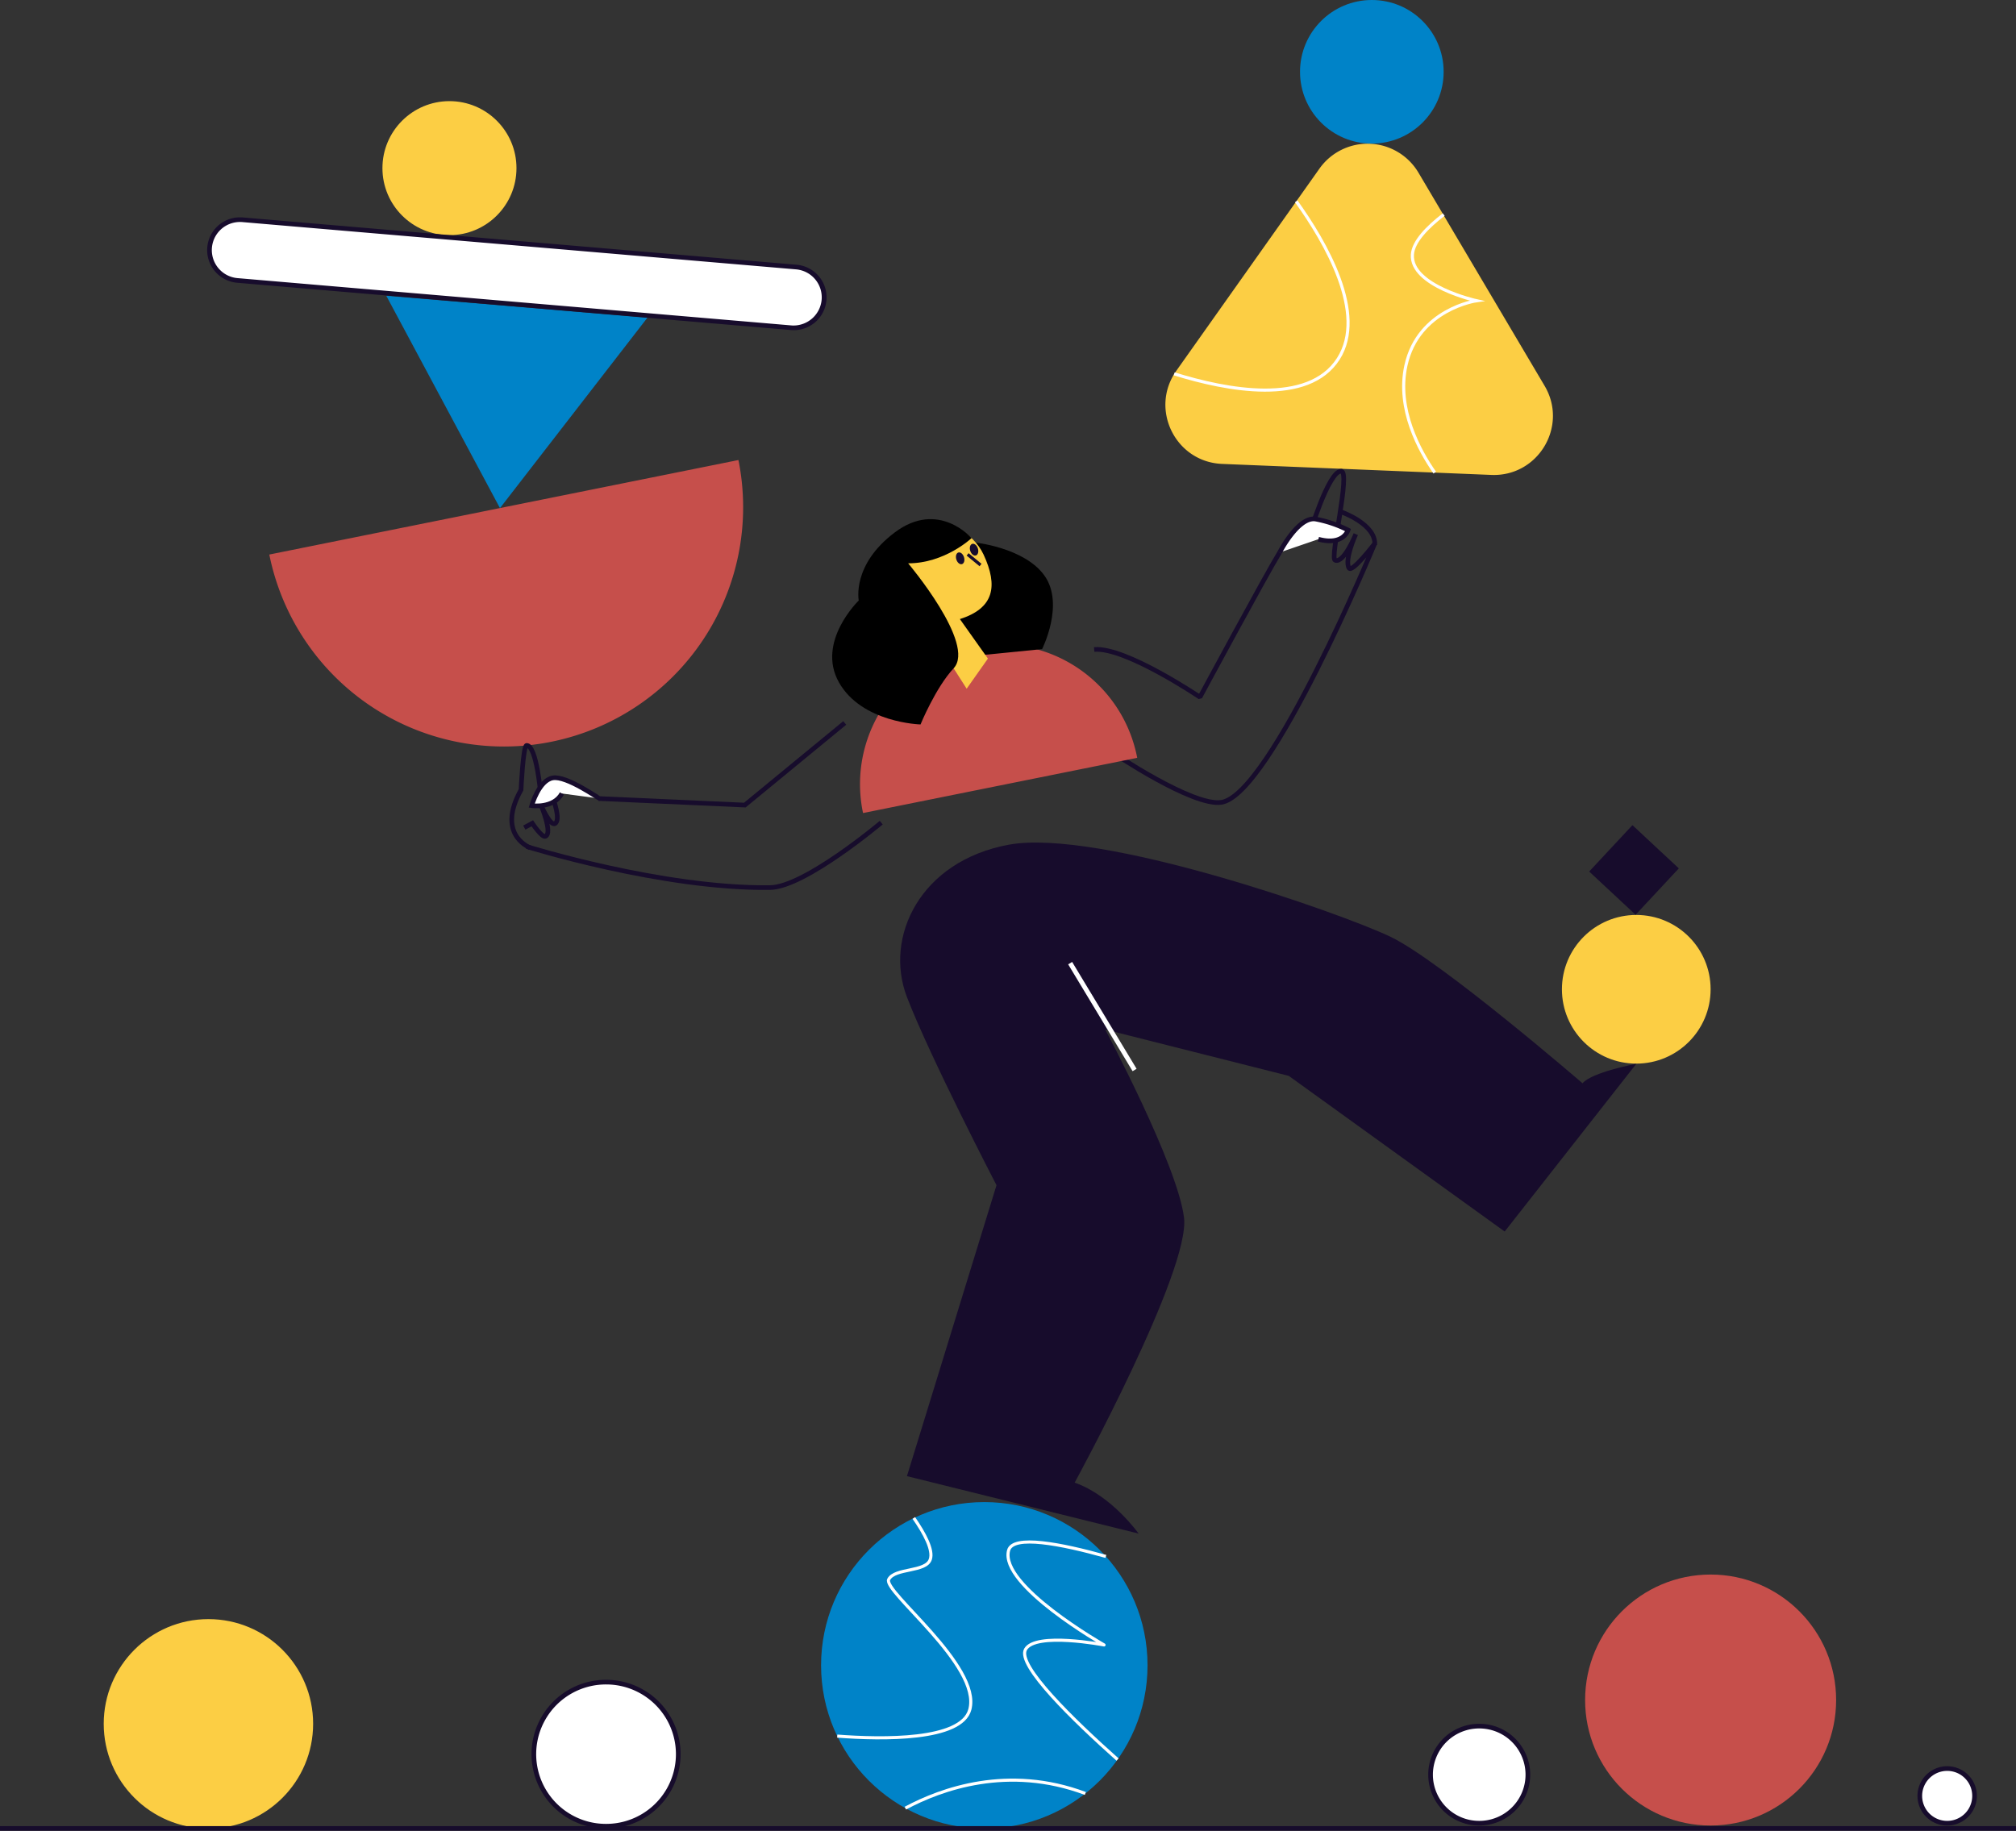 <svg id="Layer" xmlns="http://www.w3.org/2000/svg" viewBox="0 0 1301.04 1181.72"><rect x="0" y="0" width="1301.04" height="1181.72" fill="#333333" stroke="none"/><defs><style>.cls-1{fill:#0083c8;}.cls-10,.cls-11,.cls-2,.cls-3,.cls-5,.cls-9{fill:none;}.cls-11,.cls-2,.cls-3{stroke:#fff;}.cls-10,.cls-11,.cls-12,.cls-2,.cls-9{stroke-miterlimit:10;}.cls-2,.cls-3,.cls-9{stroke-width:2px;}.cls-3{stroke-linejoin:round;}.cls-4{fill:#fcce44;}.cls-10,.cls-12,.cls-5,.cls-9{stroke:#170c2c;}.cls-5{stroke-linejoin:bevel;}.cls-10,.cls-11,.cls-12,.cls-5{stroke-width:3px;}.cls-12,.cls-6{fill:#fff;}.cls-7{fill:#170c2c;}.cls-8{fill:#c64f4b;}</style></defs><title>13</title><circle class="cls-1" cx="635.23" cy="1074.9" r="105.34"/><path class="cls-2" d="M897.61,1205c29.17,2.21,80.21,3.07,85.57-17.18,7.52-28.42-56.31-76.34-52.36-83.94s24.1-4.5,26.86-13c2-6-3.73-16.7-10.66-26.68" transform="translate(-357.29 -84.39)"/><path class="cls-3" d="M1078.52,1220.15c-28.3-25.21-65.12-60.87-59.4-71.1,6.39-11.42,50.68-2.89,50.68-2.89s-67.6-38.42-61.61-61c2.75-10.37,34.2-4.15,62.8,3.86" transform="translate(-357.29 -84.39)"/><path class="cls-3" d="M941.57,1251.5c23-12.36,66.35-28.17,116.16-9.47" transform="translate(-357.29 -84.39)"/><path class="cls-4" d="M1272.7,195.83l81.41,137.6c15.4,26-4.16,58.75-34.37,57.51L1146,383.83c-30.21-1.23-47-35.45-29.56-60.12l92.38-130.5A38.12,38.12,0,0,1,1272.7,195.83Z" transform="translate(-357.29 -84.39)"/><path class="cls-5" d="M1202.15,430.12s12.41-41.63,20.63-41.59c6.37,0-7.42,56.08-3.88,57.48,5.68,2.24,13.35-16.81,13.35-16.81s-7.51,16.32-4.38,21.83c1.93,3.4,16.64-15.83,16.64-15.83s-67,161.92-98.88,167.07c-18.41,3-70.68-32.37-70.68-32.37" transform="translate(-357.29 -84.39)"/><path class="cls-5" d="M1063.42,503.62c20.09-1.8,68.26,30.76,68.26,30.76s42.51-78.91,51.44-93.42" transform="translate(-357.29 -84.39)"/><circle class="cls-4" cx="1055.98" cy="638.56" r="47.98"/><path class="cls-6" d="M748.23,1263.13a46.49,46.49,0,0,1,.18-93h.19a46.49,46.49,0,0,1-.18,93Z" transform="translate(-357.29 -84.39)"/><path class="cls-7" d="M748.41,1171.66h.18a45,45,0,0,1-.17,90h-.19a45,45,0,0,1,.18-90m0-3a48,48,0,0,0-.19,96h.2a48,48,0,0,0,.18-96Z" transform="translate(-357.29 -84.39)"/><path class="cls-6" d="M1613.85,1261.22a17.67,17.67,0,1,1,.07,0Z" transform="translate(-357.29 -84.39)"/><path class="cls-7" d="M1613.92,1227.46h.06a16.13,16.13,0,0,1-.06,32.26h-.07a16.13,16.13,0,0,1,.07-32.26m0-3a19.13,19.13,0,0,0-.08,38.26h.08a19.13,19.13,0,0,0,.07-38.26Z" transform="translate(-357.29 -84.39)"/><path class="cls-6" d="M1311.79,1261.22a31.33,31.33,0,0,1,.12-62.66h.13a31.33,31.33,0,0,1-.12,62.66Z" transform="translate(-357.29 -84.39)"/><path class="cls-7" d="M1311.91,1200.06h.12a29.83,29.83,0,0,1-.11,59.66h-.12a29.83,29.83,0,0,1,.11-59.66m0-3a32.83,32.83,0,0,0-.12,65.66h.13a32.83,32.83,0,0,0,.13-65.66Z" transform="translate(-357.29 -84.39)"/><circle class="cls-4" cx="134.51" cy="1112.67" r="67.57"/><circle class="cls-8" cx="1103.96" cy="1097.33" r="81"/><circle class="cls-1" cx="885.32" cy="46.34" r="46.34"/><circle class="cls-4" cx="290.06" cy="108.53" r="43.25"/><path class="cls-2" d="M1289,222.89c-10.55,8.12-19.64,17.44-20.21,25.77-1.37,20.36,41.42,29.85,41.42,29.85s-37.63,5.32-45.61,41.85c-6.13,28,8.79,55.06,18.62,69.09" transform="translate(-357.29 -84.39)"/><path class="cls-2" d="M1193.81,214.35c19,26.44,45.75,72.5,27.2,101.6-19.42,30.47-72.11,20.3-105.94,9.75" transform="translate(-357.29 -84.39)"/><polygon class="cls-1" points="322.66 327.98 249.28 190.9 417.84 205.03 322.66 327.98"/><path class="cls-8" d="M833.84,381.33a154.41,154.41,0,0,1-302.75,61Z" transform="translate(-357.29 -84.39)"/><path class="cls-8" d="M914.26,609.18a90.25,90.25,0,1,1,176.94-35.63Z" transform="translate(-357.29 -84.39)"/><path d="M985.93,434.49s32.56,3.18,45.52,21.6-1.64,47.29-1.64,47.29l-73.22,7.25Z" transform="translate(-357.29 -84.39)"/><path class="cls-4" d="M981.13,528.93l-30.55-47.8s-20.26,1.12-24-11.72,10.63-14.51,10.63-14.51-3.49-18.53,12.36-29.37,36,2.91,42.46,16.78c9.54,20.49,6.74,34.71-15.28,41.67l18.1,25.51" transform="translate(-357.29 -84.39)"/><line class="cls-9" x1="624.45" y1="357.85" x2="632.79" y2="364.71"/><path d="M972.72,515.77C987.37,500.06,943.38,448,943.38,448c23.78,0,40.92-16.29,40.92-16.29s-21.29-24.78-49.39-3.78S911.49,472,911.49,472s-27.57,26.61-12.79,52.83S951.36,552,951.36,552,961.08,528.25,972.72,515.77Z" transform="translate(-357.29 -84.39)"/><ellipse class="cls-7" cx="985.91" cy="439.16" rx="2.58" ry="3.93" transform="translate(-444.12 235.98) rotate(-17.69)"/><ellipse class="cls-7" cx="976.94" cy="444.75" rx="2.58" ry="3.93" transform="translate(-446.24 233.52) rotate(-17.69)"/><rect class="cls-7" x="1391.39" y="625.58" width="40.93" height="40.93" transform="translate(-380.75 1153.75) rotate(-47.01)"/><line class="cls-10" y1="1180.22" x2="1301.04" y2="1180.22"/><path class="cls-7" d="M942.59,1037.2l149.52,37.08s-17.35-24.52-41.27-32.89c0,0,74.76-137,70.57-171.05s-50.84-121.41-50.84-121.41L1189,778.83l139.35,100.48,84.93-108.25s-28.71,5.38-34.69,12.56c0,0-91.5-79-123.8-94.5s-188.22-70.17-246.4-59.51c-57.12,10.47-80.74,59.51-65.79,98.39s57.79,121.41,57.79,121.41Z" transform="translate(-357.29 -84.39)"/><line class="cls-11" x1="690.63" y1="621.68" x2="732.22" y2="690.65"/><path class="cls-6" d="M869.51,296c-.56,0-1.13,0-1.69-.08L510.54,265.41a19.65,19.65,0,0,1,1.65-39.23c.56,0,1.14,0,1.7.07l357.27,30.51A19.66,19.66,0,0,1,869.51,296Z" transform="translate(-357.29 -84.39)"/><path class="cls-7" d="M512.19,224.68v3h0c.52,0,1,0,1.57.06L871,258.26a18.14,18.14,0,0,1,16.54,19.63,18.25,18.25,0,0,1-18.06,16.61c-.52,0-1,0-1.57-.07L510.67,263.92a18.15,18.15,0,0,1,1.52-36.24v-3m0,0a21.15,21.15,0,0,0-1.77,42.23l357.27,30.51c.61.05,1.22.08,1.82.08a21.15,21.15,0,0,0,1.78-42.23L514,224.75c-.62-.05-1.22-.07-1.83-.07Z" transform="translate(-357.29 -84.39)"/><polyline class="cls-10" points="386.14 515.43 480.68 519.66 545.16 466.65"/><path class="cls-10" d="M697.16,630.79s87.53,27.43,157.12,26.51C876.64,657,926,615.38,926,615.38" transform="translate(-357.29 -84.39)"/><path class="cls-5" d="M1223.08,414.91s22.23,7.81,21.43,21.12" transform="translate(-357.29 -84.39)"/><path class="cls-12" d="M1183.12,441s12-23.54,23.32-21.55a77.4,77.4,0,0,1,20.83,7.1s-3,10.26-19.14,5.88" transform="translate(-357.29 -84.39)"/><path class="cls-10" d="M699.36,631.63c-2.37-1.16-21.22-9.79-5.81-37.46,0,0,1.3-28.63,3.61-28.63,6.53,0,9.14,32.24,9.14,32.24" transform="translate(-357.29 -84.39)"/><path class="cls-10" d="M695.65,618.59l5.17-2.79s6.09,9.23,8.4,8.42c5-1.75-2.8-20.18-2.8-20.18s5.86,13.84,9.1,11.9c3.87-2.33-1.32-16.15-1.32-16.15" transform="translate(-357.29 -84.39)"/><path class="cls-12" d="M744.48,599.86c-.86,0-21.48-14.94-30.48-13.35s-13.57,17.9-13.57,17.9,14,2.07,19.51-7.84" transform="translate(-357.29 -84.39)"/></svg>